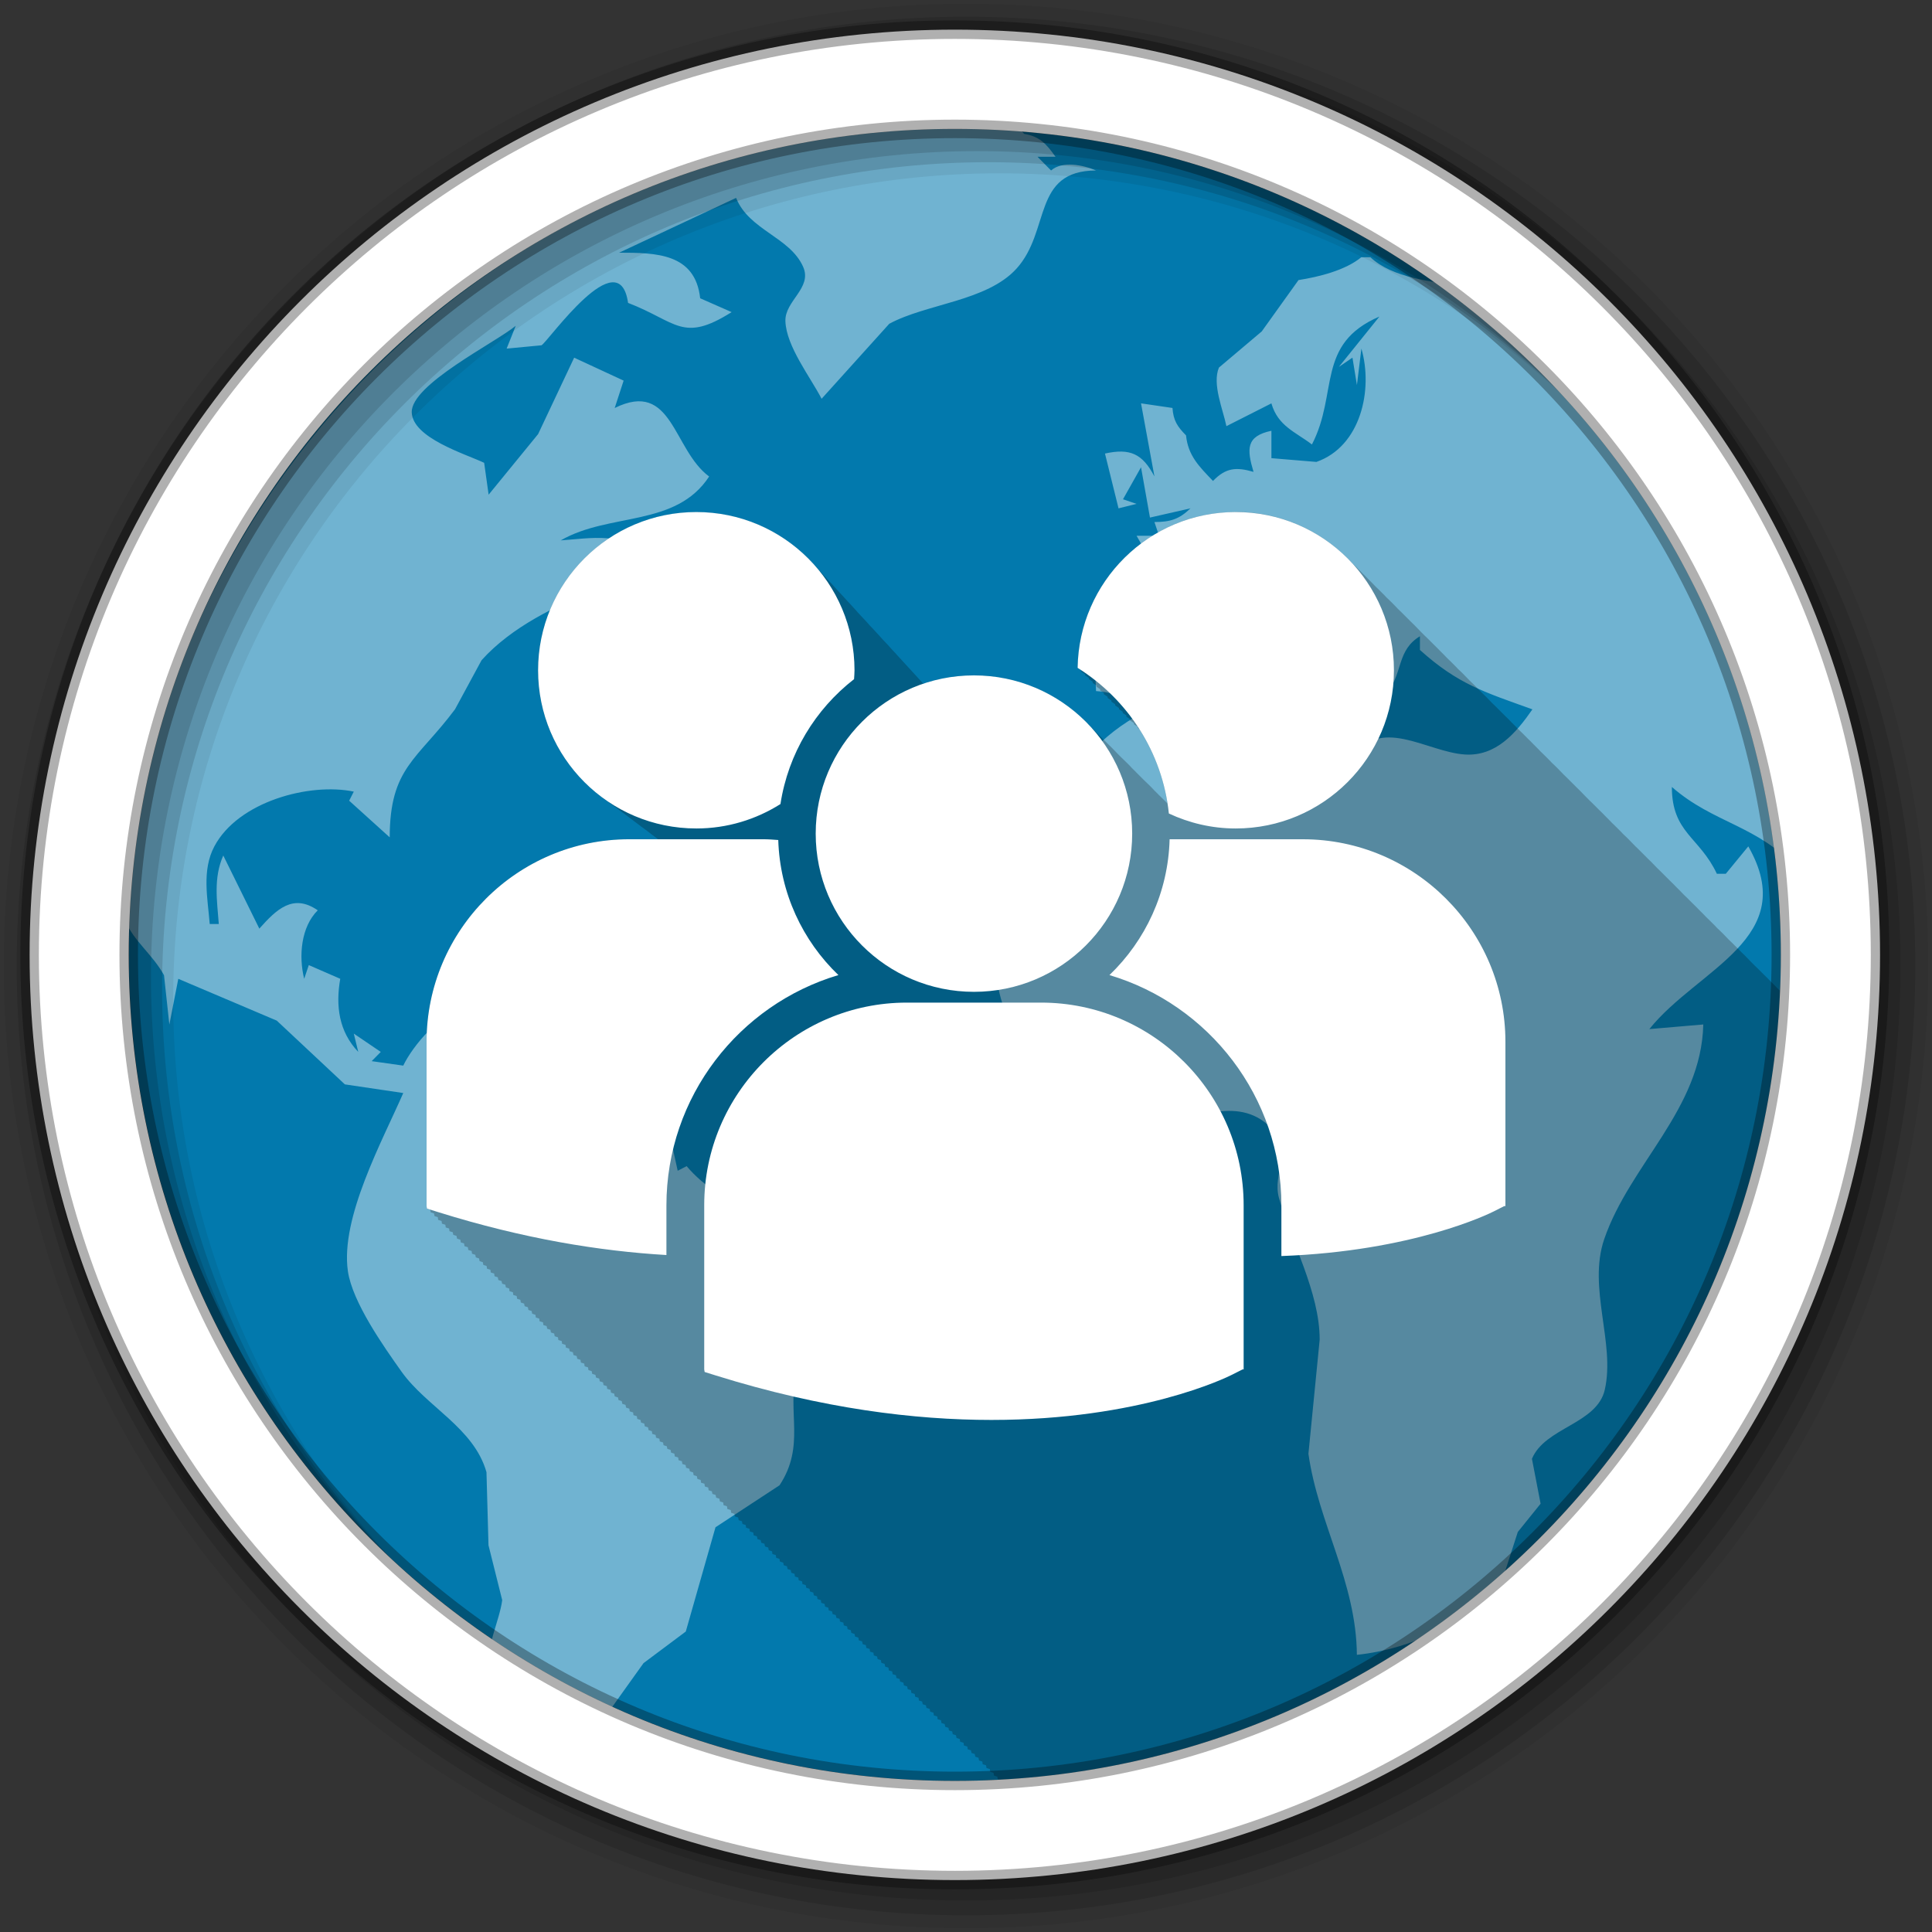 <svg xmlns="http://www.w3.org/2000/svg" id="svg2" width="100%" height="100%" version="1.1" viewBox="0 0 512 512"><rect x="0" y="0" width="512" height="512" fill="#333333" stroke="none"/><path id="path50" fill="#0279ad" fill-rule="evenodd" d="m471.95 253.05c0 120.9-98.01 218.9-218.9 218.9-120.9 0-218.9-98.01-218.9-218.9 0-120.9 98.01-218.9 218.9-218.9 120.9 0 218.9 98.01 218.9 218.9"/><path id="path52" fill="#fff" fill-opacity=".437" d="m256.73 32.577c-119.06 0-216.41 93.37-223.62 211.27 2.263 5.493 7.424 9.187 10.357 14.599l1.414 13.07 2.37-12.12 26.1 11.08 18.04 16.893 15.479 2.293c-5.528 12.662-16.713 33.06-14.676 47.2 1.185 8.221 9.466 19.947 14.217 26.638 6.637 9.346 19.17 14.873 22.511 26.638l0.535 19.377 3.631 14.523c-0.6 5.087-4.576 13.239-3.822 19.15 10.253 7.143 21.13 13.435 32.524 18.804 1.994-1.897 1.739-5.998-0.077-8.905l8.828-12.345 11.198-8.37 7.873-27.632 16.969-11.122c6.946-10.534 1.911-19.296 4.51-30.12l11.427-32.677c-12.92-4.898-31.435-10.909-40.55-21.785l-2.37 1.223-2.408-10.892-14.294-7.262-2.37 2.408-3.593-16.931-19.07-1.567-14.332-7.911c-6.171-0.891-14.341 9.342-16.663 14.294l-8.37-1.185 2.408-2.446-7.147-4.854 1.185 4.854c-5.142-5.397-6.03-12.205-4.777-19.377l-8.332-3.631-1.223 3.631c-1.491-5.99-0.862-13.726 3.593-18.15-6.534-4.525-10.926-0.267-15.479 4.854l-9.555-19.377c-2.627 5.941-1.669 11.867-1.185 18.15h-2.408c-0.527-6.773-2.159-14.178 1.223-20.562 6.32-11.93 25.301-16.963 36.957-14.523l-1.223 2.408 10.739 9.708c0.049-18.508 7.236-20.464 17.313-33.938l7.03-12.994c7.82-8.732 19.967-14.686 30.46-18.612l13.147-8.293c-4.256-7.479-15.442-5.339-22.625-4.854 12.917-7.462 30.479-3.419 39.33-16.931-9.652-7.131-9.652-25.736-25.03-18.15l2.37-7.262-13.11-6.077-9.555 20.256-13.11 16.05-1.185-8.446c-5.04-2.378-18.915-6.559-19.19-13.338-0.294-7.368 22.13-18.498 27.556-22.969l-2.408 6.04 9.249-0.879c1.959-1.256 20.545-27.871 22.931-11.236 12.927 4.975 14.404 10.677 27.441 2.446l-8.332-3.669c-1.315-11.954-11.728-12.07-21.479-12.08l30.995-14.523c3.451 8.594 14.269 10.353 17.772 18.268 2.488 5.624-4.888 9.01-4.701 14.408 0.231 6.653 6.6 14.787 9.593 20.562l17.925-19.874c9.897-5.357 25.827-5.944 33.709-14.599 9.125-10.02 4.104-25.966 21.1-26.03-3.448-1.473-9-2.591-11.924 0l-3.593-3.631h4.777c-2.493-3.471-4.163-5.364-8.332-6.077-0.974-1.223-2.229-2.042-3.631-2.637-3.657-0.178-7.344-0.268-11.05-0.268m104.07 35.581c-4.191 3.484-11.301 5.241-16.663 6.077l-9.746 13.606-11.351 9.593c-1.828 4.409 1.086 11.08 1.987 15.517l11.924-6.04c1.715 6.01 6.362 7.559 10.739 10.892 7.07-13.616 0.985-26.635 17.886-33.9l-10.739 13.338 3.593-2.446 1.185 7.262 1.185-9.669c3.149 10.919-0.146 25.918-11.924 30.04l-11.924-0.994v-7.262c-6.781 1.437-6.526 4.865-4.739 10.892-4.602-1.328-7.348-1.107-10.739 2.408-3.642-3.8-6.607-6.688-7.147-12.08-2.315-2.341-3.354-3.935-3.593-7.262l-8.332-1.223 3.554 19.377c-3.181-6.06-6.475-7.537-13.11-6.077l3.593 14.523 4.777-1.185-3.593-1.223 4.777-8.485 2.37 13.338 10.739-2.446c-3.01 2.916-5.409 3.624-9.555 3.631l1.223 3.631h-5.962l8.332 14.523c-19.535 0.164-19.761 10.318-19.07 26.638 3.813 0.279 5.668 0.852 8.332 3.631 15.776-8.439 19.413-24.12 38.14-29.05 3.039 9.595 12.439 9.02 9.555 20.6 9.202-1.907 11.778-9.789 5.962-16.969 7.84 4.741 10.08 14.476 15.478 21.785 3.801-5.067 2.342-10.858 8.37-14.523v3.631c10.1 9.1 17.07 11.152 29.81 15.746-4.379 6.311-9.662 12.48-17.886 11.962-10.07-0.633-22.918-10.649-29.81 1.338l-19.19-15.44c-10.641-4.556-21.1-0.248-32.07-1.491l-4.777 2.408 2.37 1.223c-21.843 9.977-33.959 36.25-36.23 58.09l-4.166 14.523c2.323 14.184 14.175 28.872 24.12 38.524 7 6.795 12.03-6.486 18.689 0.229 8.812-3.387 22.11-9.299 30.19 0.153 5.309 6.211-0.237 11.356 1.605 18 3.187 11.498 10.796 24.971 10.778 37.531l-2.981 30.23c2.612 18.436 12.684 33.959 12.841 53.28 14.618-1.529 31.06-8.993 39.17-21.785l3.478-10.778 6.04-7.491-2.293-11.886c3.412-8.314 17.222-9.223 19.3-18.307 2.83-12.367-4.562-27.01-0.153-39.9 6.8-19.868 25.735-34.418 26.26-56.907l-14.294 1.223c12.868-16.03 40.13-24.1 26.22-48.42l-5.962 7.262h-2.37c-4.604-9.807-11.915-10.83-11.924-23.01 11.161 9.752 22.707 10.06 33.365 21.785 0.973-0.535 1.783-1.211 2.446-2.026-8.147-62.56-41.822-117.04-90.16-152.53-9.09-0.905-19.831-2.204-25.53-7.605h-2.408v-0.038"/><path id="path54" fill-opacity=".235" d="m327.47 135.69c-22.939 0.003-41.525 18.456-41.875 41.31 0.333 0.209 0.641 0.44 0.969 0.656-0.003 0.115 0.002 0.228 0 0.344 0.342 0.215 0.663 0.465 1 0.688-0.002 0.094 0.001 0.187 0 0.281 0.342 0.215 0.663 0.465 1 0.688-0.002 0.105 0.002 0.208 0 0.313 0.342 0.215 0.663 0.465 1 0.688-0.002 0.105 0.002 0.208 0 0.313 0.342 0.215 0.663 0.465 1 0.688-0.002 0.105 0.002 0.208 0 0.313 0.342 0.215 0.663 0.465 1 0.688-0.002 0.105 0.002 0.208 0 0.313 0.333 0.209 0.641 0.44 0.969 0.656-0.003 0.115 0.002 0.228 0 0.344 0.342 0.215 0.663 0.465 1 0.688-0.002 0.103 0.002 0.209 0 0.313 0.339 0.213 0.666 0.436 1 0.656-0.002 0.105 0.002 0.208 0 0.313 0.342 0.215 0.663 0.465 1 0.688-0.002 0.105 0.002 0.208 0 0.313 0.342 0.215 0.663 0.465 1 0.688-0.002 0.105 0.002 0.208 0 0.313 0.342 0.215 0.663 0.465 1 0.688-0.002 0.105 0.002 0.208 0 0.313 0.333 0.209 0.641 0.44 0.969 0.656-0.003 0.115 0.002 0.228 0 0.344 0.337 0.212 0.668 0.437 1 0.656-0.003 0.113 0.002 0.23 0 0.344 0.339 0.213 0.666 0.436 1 0.656-0.002 0.105 0.002 0.208 0 0.313 0.342 0.215 0.663 0.465 1 0.688-0.002 0.105 0.002 0.208 0 0.313 0.152 0.095 0.287 0.216 0.438 0.313 3.743 5.867 6.344 12.534 7.469 19.688-0.047-0.047-0.109-0.079-0.156-0.125-0.327-0.34-0.662-0.671-1-1-0.381-0.397-0.791-0.775-1.188-1.156-0.317-0.349-0.671-0.662-1-1-0.06-0.066-0.127-0.122-0.188-0.188-0.08-0.076-0.138-0.175-0.219-0.25-0.515-0.55-1.05-1.072-1.594-1.594-0.273-0.28-0.563-0.54-0.844-0.813-0.022-0.02-0.041-0.043-0.063-0.063-0.328-0.339-0.661-0.672-1-1-0.349-0.361-0.701-0.715-1.063-1.063-0.317-0.349-0.671-0.662-1-1-0.06-0.066-0.127-0.122-0.188-0.188-0.08-0.076-0.138-0.175-0.219-0.25-0.515-0.55-1.05-1.072-1.594-1.594-0.273-0.28-0.563-0.54-0.844-0.813-0.022-0.02-0.041-0.043-0.063-0.063-0.328-0.339-0.661-0.672-1-1-0.292-0.302-0.574-0.613-0.875-0.906-0.522-0.544-1.043-1.079-1.594-1.594-0.161-0.172-0.336-0.33-0.5-0.5-0.17-0.164-0.328-0.339-0.5-0.5-0.125-0.125-0.248-0.252-0.375-0.375-0.342-0.356-0.708-0.687-1.063-1.031-0.022-0.02-0.041-0.043-0.063-0.063-0.328-0.339-0.661-0.672-1-1-0.292-0.302-0.574-0.613-0.875-0.906-0.522-0.544-1.043-1.079-1.594-1.594-7.588-7.588-18.08-12.281-29.656-12.281-4.681 0-9.171 0.772-13.375 2.188-0.156-0.17-0.31-0.333-0.469-0.5-0.366-0.419-0.741-0.817-1.125-1.219-0.326-0.37-0.66-0.737-1-1.094-0.326-0.371-0.66-0.736-1-1.094-0.376-0.429-0.762-0.838-1.156-1.25-0.309-0.351-0.615-0.692-0.938-1.031-0.345-0.394-0.702-0.777-1.063-1.156-0.465-0.531-0.944-1.059-1.438-1.563-0.114-0.126-0.228-0.25-0.344-0.375-0.565-0.66-1.142-1.286-1.75-1.906-0.193-0.213-0.396-0.416-0.594-0.625-0.489-0.56-0.98-1.125-1.5-1.656-0.104-0.115-0.207-0.23-0.313-0.344-0.474-0.554-0.996-1.068-1.5-1.594-0.445-0.503-0.874-1.021-1.344-1.5-0.184-0.203-0.375-0.395-0.563-0.594-0.406-0.465-0.823-0.898-1.25-1.344-0.24-0.271-0.471-0.548-0.719-0.813-0.432-0.499-0.888-0.992-1.344-1.469-0.275-0.31-0.56-0.605-0.844-0.906-0.409-0.469-0.82-0.925-1.25-1.375-0.332-0.375-0.686-0.732-1.031-1.094-0.298-0.337-0.598-0.673-0.906-1-0.501-0.572-0.999-1.145-1.531-1.688-0.216-0.238-0.435-0.455-0.656-0.688-0.317-0.36-0.639-0.714-0.969-1.063-0.331-0.377-0.687-0.729-1.031-1.094-0.377-0.43-0.762-0.867-1.156-1.281-7.682-8.688-18.901-14.156-31.406-14.156-23.16 0-41.938 18.746-41.938 41.906 0 14.02 6.899 26.419 17.469 34.03 0.116 0.09 0.227 0.193 0.344 0.281 0.224 0.158 0.46 0.315 0.688 0.469 0.35 0.272 0.704 0.552 1.063 0.813 0.052 0.041 0.104 0.085 0.156 0.125 0.217 0.156 0.437 0.317 0.656 0.469 0.072 0.053 0.146 0.103 0.219 0.156 0.07 0.055 0.148 0.102 0.219 0.156 0.216 0.156 0.405 0.348 0.625 0.5 0.058 0.046 0.129 0.079 0.188 0.125 0.209 0.153 0.413 0.319 0.625 0.469 0.405 0.307 0.802 0.614 1.219 0.906 0.012 0.009 0.02 0.022 0.031 0.031 0.208 0.156 0.414 0.317 0.625 0.469 0.452 0.35 0.908 0.7 1.375 1.031 0.207 0.158 0.415 0.315 0.625 0.469 0.42 0.33 0.848 0.655 1.281 0.969 0.347 0.27 0.706 0.522 1.063 0.781 0.286 0.223 0.583 0.441 0.875 0.656 0.635 0.504 1.271 1 1.938 1.469 0.03 0.022 0.064 0.04 0.094 0.063 0.138 0.111 0.266 0.234 0.406 0.344h-7.656c-29.604 0-53.688 24.09-53.688 53.688v43.531c0.003 0.02 0.125 0.688 0.125 0.688l0.875 0.281v0.031c0.003 0.02 0.125 0.656 0.125 0.656l0.875 0.281v0.063c0.003 0.02 0.125 0.656 0.125 0.656l0.875 0.281v0.062c0.003 0.02 0.094 0.656 0.094 0.656l0.906 0.281v0.031c0.003 0.02 0.094 0.688 0.094 0.688l0.906 0.281v0.031c0.003 0.02 0.094 0.688 0.094 0.688l0.906 0.281v0.031c0.003 0.02 0.094 0.688 0.094 0.688l0.875 0.281v0.031c0.003 0.02 0.125 0.656 0.125 0.656l0.875 0.281v0.063c0.003 0.02 0.125 0.656 0.125 0.656l0.875 0.281v0.063c0.003 0.019 0.125 0.656 0.125 0.656l0.875 0.281v0.031c0.003 0.019 0.094 0.688 0.094 0.688l0.906 0.281v0.031c0.003 0.019 0.094 0.688 0.094 0.688l0.906 0.281v0.031c0.003 0.019 0.094 0.688 0.094 0.688l0.875 0.281v0.031c0.003 0.019 0.125 0.656 0.125 0.656l0.875 0.281v0.063c0.003 0.019 0.125 0.656 0.125 0.656l0.875 0.281v0.063c0.003 0.019 0.125 0.656 0.125 0.656l0.875 0.281v0.031c0.003 0.019 0.094 0.688 0.094 0.688l0.906 0.281v0.031c0.003 0.019 0.094 0.688 0.094 0.688l0.906 0.281v0.031c0.003 0.019 0.094 0.688 0.094 0.688l0.875 0.281v0.031c0.003 0.019 0.125 0.688 0.125 0.688l0.875 0.281v0.031c0.003 0.018 0.125 0.656 0.125 0.656l0.875 0.281v0.063l0.125 0.656 0.875 0.281v0.031c0.003 0.018 0.094 0.688 0.094 0.688l0.906 0.281v0.031c0.003 0.018 0.094 0.688 0.094 0.688l0.906 0.281v0.031c0.003 0.018 0.094 0.688 0.094 0.688l0.875 0.281v0.031c0.003 0.018 0.125 0.688 0.125 0.688l0.875 0.281v0.031c0.003 0.018 0.125 0.656 0.125 0.656l0.875 0.281v0.063c0.003 0.018 0.125 0.656 0.125 0.656l0.875 0.281v0.063c0.003 0.018 0.125 0.656 0.125 0.656l0.875 0.281v0.031c0.003 0.017 0.094 0.688 0.094 0.688l0.906 0.281v0.031c0.003 0.017 0.094 0.688 0.094 0.688l0.906 0.281v0.031c0.003 0.017 0.094 0.688 0.094 0.688l0.875 0.281v0.031c0.003 0.017 0.125 0.656 0.125 0.656l0.875 0.281v0.063c0.003 0.017 0.125 0.656 0.125 0.656l0.875 0.281v0.063c0.003 0.017 0.125 0.656 0.125 0.656l0.875 0.281v0.031c0.003 0.017 0.094 0.688 0.094 0.688l0.906 0.281v0.031c0.003 0.017 0.094 0.688 0.094 0.688l0.906 0.281v0.031c0.003 0.017 0.094 0.688 0.094 0.688l0.875 0.281v0.031c0.003 0.017 0.125 0.656 0.125 0.656l0.875 0.281v0.063c0.003 0.017 0.125 0.656 0.125 0.656l0.875 0.281v0.063c0.003 0.016 0.125 0.656 0.125 0.656l0.875 0.281v0.031c0.003 0.016 0.094 0.688 0.094 0.688l0.906 0.281v0.031c0.003 0.016 0.094 0.688 0.094 0.688l0.906 0.281v0.031c0.003 0.016 0.094 0.688 0.094 0.688l0.875 0.281v0.031c0.003 0.016 0.125 0.688 0.125 0.688l0.875 0.281v0.031c0.003 0.016 0.125 0.656 0.125 0.656l0.875 0.281v0.063l0.125 0.656 0.875 0.281v0.031c0.003 0.016 0.125 0.688 0.125 0.688l0.875 0.281v0.031c0.003 0.015 0.094 0.688 0.094 0.688l0.906 0.281v0.031c0.003 0.015 0.094 0.688 0.094 0.688l0.875 0.281v0.031c0.003 0.015 0.125 0.688 0.125 0.688l0.875 0.281v0.031c0.002 0.015 0.125 0.656 0.125 0.656l0.875 0.281v0.063c0.002 0.015 0.125 0.656 0.125 0.656l0.875 0.281v0.063c0.002 0.015 0.125 0.656 0.125 0.656l0.875 0.281v0.031c0.002 0.015 0.094 0.688 0.094 0.688l0.906 0.281v0.031c0.002 0.015 0.094 0.688 0.094 0.688l0.906 0.281v0.031l0.094 0.688 0.875 0.281v0.031c0.002 0.015 0.125 0.656 0.125 0.656l0.875 0.281v0.063c0.002 0.014 0.125 0.656 0.125 0.656l0.875 0.281v0.063c0.002 0.014 0.125 0.656 0.125 0.656l0.875 0.281v0.031c0.002 0.014 0.094 0.688 0.094 0.688l0.906 0.281v0.031c0.002 0.014 0.094 0.688 0.094 0.688l0.906 0.281v0.031c0.002 0.014 0.094 0.688 0.094 0.688l0.875 0.281v0.031c0.002 0.014 0.125 0.688 0.125 0.688l0.875 0.281v0.031c0.002 0.014 0.125 0.656 0.125 0.656l0.875 0.281v0.063c0.002 0.014 0.125 0.656 0.125 0.656l0.875 0.281v0.031c0.002 0.014 0.094 0.688 0.094 0.688l0.906 0.281v0.031c0.002 0.014 0.094 0.688 0.094 0.688l0.906 0.281v0.031c0.002 0.014 0.094 0.688 0.094 0.688l0.875 0.281v0.031c0.002 0.013 0.125 0.688 0.125 0.688l0.875 0.281v0.031c0.002 0.013 0.125 0.656 0.125 0.656l0.875 0.281v0.063c0.002 0.013 0.125 0.656 0.125 0.656l0.875 0.281v0.063c0.002 0.013 0.125 0.656 0.125 0.656l0.875 0.281v0.031c0.002 0.013 0.094 0.688 0.094 0.688l0.906 0.281v0.031c0.002 0.013 0.094 0.688 0.094 0.688l0.906 0.281v0.031c0.002 0.013 0.094 0.688 0.094 0.688l0.875 0.281v0.031c0.002 0.013 0.125 0.656 0.125 0.656l0.875 0.281v0.063c0.002 0.013 0.125 0.656 0.125 0.656l0.875 0.281v0.063c0.002 0.012 0.125 0.656 0.125 0.656l0.875 0.281v0.031c0.002 0.012 0.094 0.688 0.094 0.688l0.906 0.281v0.031c0.002 0.012 0.094 0.688 0.094 0.688l0.906 0.281v0.031l0.094 0.688 0.875 0.281v0.031c0.002 0.012 0.125 0.656 0.125 0.656l0.875 0.281v0.063c0.002 0.012 0.125 0.656 0.125 0.656l0.875 0.281v0.063c0.002 0.012 0.125 0.656 0.125 0.656l0.875 0.281v0.031c0.002 0.012 0.094 0.688 0.094 0.688l0.906 0.281v0.031c0.002 0.012 0.094 0.688 0.094 0.688l0.906 0.281v0.031c0.002 0.012 0.094 0.688 0.094 0.688l0.875 0.281v0.031c0.002 0.012 0.125 0.688 0.125 0.688l0.875 0.281v0.031c0.002 0.011 0.125 0.656 0.125 0.656l0.875 0.281v0.063c0.002 0.011 0.125 0.656 0.125 0.656l0.875 0.281v0.031c0.002 0.011 0.125 0.688 0.125 0.688l0.875 0.281v0.031c0.002 0.011 0.094 0.688 0.094 0.688l0.906 0.281v0.031c0.002 0.011 0.094 0.688 0.094 0.688l0.875 0.281v0.031c0.002 0.011 0.125 0.688 0.125 0.688l0.875 0.281v0.031c0.002 0.011 0.125 0.656 0.125 0.656l0.875 0.281v0.063c0.002 0.011 0.125 0.656 0.125 0.656l0.875 0.281v0.063c0.002 0.011 0.125 0.656 0.125 0.656l0.875 0.281v0.031c0.002 0.01 0.094 0.688 0.094 0.688l0.906 0.281v0.031c0.002 0.01 0.094 0.688 0.094 0.688l0.906 0.281v0.031c0.002 0.01 0.094 0.688 0.094 0.688l0.875 0.281v0.031c0.002 0.01 0.125 0.656 0.125 0.656l0.875 0.281v0.063c0.002 0.01 0.125 0.656 0.125 0.656l0.875 0.281v0.063c0.002 0.01 0.125 0.656 0.125 0.656l0.875 0.281v0.031c0.002 0.01 0.094 0.688 0.094 0.688l0.906 0.281v0.031c0.002 0.01 0.094 0.688 0.094 0.688l0.906 0.281v0.031c0.002 0.01 0.094 0.688 0.094 0.688l0.875 0.281v0.031c0.002 0.01 0.125 0.688 0.125 0.688l0.875 0.281v0.031c0.002 0.009 0.125 0.656 0.125 0.656l0.875 0.281v0.063c0.002 0.009 0.125 0.656 0.125 0.656l0.875 0.281v0.031c0.002 0.009 0.094 0.688 0.094 0.688l0.906 0.281v0.031c0.001 0.009 0.094 0.688 0.094 0.688l0.906 0.281v0.031c0.001 0.009 0.094 0.688 0.094 0.688l0.875 0.281v0.031c0.001 0.009 0.125 0.688 0.125 0.688l0.875 0.281v0.031c0.001 0.009 0.125 0.656 0.125 0.656l0.875 0.281v0.063c0.001 0.009 0.125 0.656 0.125 0.656l0.875 0.281v0.063c0.001 0.009 0.125 0.656 0.125 0.656l0.875 0.281v0.031c0.001 0.009 0.094 0.688 0.094 0.688l0.906 0.281v0.031c0.001 0.008 0.094 0.688 0.094 0.688l0.906 0.281v0.031c0.001 0.008 0.094 0.688 0.094 0.688l0.875 0.281v0.031c0.001 0.008 0.125 0.656 0.125 0.656l0.875 0.281v0.063c0.001 0.008 0.125 0.656 0.125 0.656l0.875 0.281v0.063c0.001 0.008 0.125 0.656 0.125 0.656l0.875 0.281v0.031c0.001 0.008 0.094 0.688 0.094 0.688l0.906 0.281v0.031c0.001 0.008 0.094 0.688 0.094 0.688l0.906 0.281v0.031c0.001 0.008 0.094 0.688 0.094 0.688l0.875 0.281v0.031c0.001 0.008 0.125 0.656 0.125 0.656l0.875 0.281v0.063c0.001 0.008 0.125 0.656 0.125 0.656l0.875 0.281v0.063c0.001 0.007 0.125 0.656 0.125 0.656l0.875 0.281v0.031c0.001 0.007 0.094 0.688 0.094 0.688l0.906 0.281v0.031c0.001 0.007 0.094 0.688 0.094 0.688l0.906 0.281v0.031c0.001 0.007 0.094 0.688 0.094 0.688l0.875 0.281v0.031c0.001 0.007 0.125 0.688 0.125 0.688l0.875 0.281v0.031c0.001 0.007 0.125 0.656 0.125 0.656l0.875 0.281v0.063c0.001 0.007 0.125 0.656 0.125 0.656l0.875 0.281v0.031c0.001 0.007 0.094 0.688 0.094 0.688l0.906 0.281v0.031c0.001 0.007 0.094 0.688 0.094 0.688l0.906 0.281v0.031c0.001 0.007 0.094 0.688 0.094 0.688l0.875 0.281v0.031c0.001 0.006 0.125 0.688 0.125 0.688l0.875 0.281v0.031c0.001 0.006 0.125 0.656 0.125 0.656l0.875 0.281v0.063c0.001 0.006 0.125 0.656 0.125 0.656l0.875 0.281v0.063c0.001 0.006 0.125 0.656 0.125 0.656l0.875 0.281v0.031l0.094 0.688 0.906 0.281v0.031c0.001 0.006 0.094 0.688 0.094 0.688l0.906 0.281v0.031c0.001 0.006 0.094 0.688 0.094 0.688l0.875 0.281v0.031c0.001 0.006 0.125 0.656 0.125 0.656l0.875 0.281v0.063c0.001 0.006 0.125 0.656 0.125 0.656l0.875 0.281v0.063c0.001 0.005 0.125 0.656 0.125 0.656l0.875 0.281v0.031c0.001 0.005 0.094 0.688 0.094 0.688l0.906 0.281v0.031c0.001 0.005 0.094 0.688 0.094 0.688l0.906 0.281v0.031c0.001 0.005 0.094 0.688 0.094 0.688l0.875 0.281v0.031l0.125 0.688 0.875 0.281v0.031l0.125 0.656 0.313 0.094c112.31-5.901 202.17-96.44 207-209.03-0.206-0.2-0.419-0.393-0.625-0.594-0.022-0.02-0.041-0.043-0.063-0.063-0.292-0.302-0.574-0.613-0.875-0.906-0.357-0.372-0.723-0.735-1.094-1.094-0.493-0.511-0.981-1.015-1.5-1.5l-0.188-0.188c-0.457-0.482-0.927-0.946-1.406-1.406-0.273-0.28-0.563-0.54-0.844-0.813-0.022-0.02-0.041-0.043-0.063-0.063-0.328-0.339-0.661-0.672-1-1-0.292-0.302-0.574-0.613-0.875-0.906-0.522-0.544-1.043-1.079-1.594-1.594l-0.188-0.188c-0.427-0.451-0.866-0.881-1.313-1.313-0.358-0.37-0.722-0.737-1.094-1.094-0.273-0.28-0.563-0.54-0.844-0.813-0.022-0.02-0.041-0.043-0.063-0.063-0.292-0.302-0.574-0.613-0.875-0.906-0.522-0.544-1.043-1.079-1.594-1.594-0.141-0.141-0.295-0.267-0.438-0.406-0.054-0.049-0.102-0.107-0.156-0.156-0.06-0.066-0.127-0.122-0.188-0.188-0.08-0.076-0.138-0.175-0.219-0.25l-0.188-0.188c-0.457-0.482-0.927-0.946-1.406-1.406-0.273-0.28-0.563-0.54-0.844-0.813-0.022-0.02-0.041-0.043-0.063-0.063-0.292-0.302-0.574-0.613-0.875-0.906-0.357-0.372-0.723-0.735-1.094-1.094-0.493-0.511-0.981-1.015-1.5-1.5l-0.188-0.188c-0.457-0.482-0.927-0.946-1.406-1.406-0.273-0.28-0.563-0.54-0.844-0.813-0.022-0.02-0.041-0.043-0.063-0.063-0.292-0.302-0.574-0.613-0.875-0.906-0.325-0.338-0.664-0.673-1-1-0.522-0.544-1.043-1.079-1.594-1.594l-0.188-0.188c-0.457-0.482-0.927-0.946-1.406-1.406-0.327-0.336-0.662-0.675-1-1-0.273-0.28-0.563-0.54-0.844-0.813-0.022-0.02-0.041-0.043-0.063-0.063-0.292-0.302-0.574-0.613-0.875-0.906-0.522-0.544-1.043-1.079-1.594-1.594l-0.188-0.188c-0.427-0.451-0.866-0.881-1.313-1.313-0.358-0.37-0.722-0.737-1.094-1.094-0.273-0.28-0.563-0.54-0.844-0.813-0.022-0.02-0.041-0.043-0.063-0.063-0.292-0.302-0.574-0.613-0.875-0.906-0.522-0.544-1.043-1.079-1.594-1.594-0.141-0.141-0.295-0.267-0.438-0.406-0.054-0.049-0.102-0.107-0.156-0.156-0.06-0.066-0.127-0.122-0.188-0.188-0.08-0.076-0.138-0.175-0.219-0.25l-0.188-0.188c-0.457-0.482-0.927-0.946-1.406-1.406-0.273-0.28-0.563-0.54-0.844-0.813-0.022-0.02-0.041-0.043-0.063-0.063-0.292-0.302-0.574-0.613-0.875-0.906-0.357-0.372-0.723-0.735-1.094-1.094-0.493-0.511-0.981-1.015-1.5-1.5l-0.188-0.188c-0.457-0.482-0.927-0.946-1.406-1.406-0.273-0.28-0.563-0.54-0.844-0.813-0.022-0.02-0.041-0.043-0.063-0.063-0.328-0.339-0.661-0.672-1-1-0.292-0.302-0.574-0.613-0.875-0.906-0.522-0.544-1.043-1.079-1.594-1.594l-0.188-0.188c-0.427-0.451-0.866-0.881-1.313-1.313-0.358-0.37-0.722-0.737-1.094-1.094-0.273-0.28-0.563-0.54-0.844-0.813-0.022-0.02-0.041-0.043-0.063-0.063-0.292-0.302-0.574-0.613-0.875-0.906-0.522-0.544-1.043-1.079-1.594-1.594-0.141-0.141-0.295-0.267-0.438-0.406-0.054-0.049-0.102-0.107-0.156-0.156-0.06-0.066-0.127-0.122-0.188-0.188-0.08-0.076-0.138-0.175-0.219-0.25l-0.188-0.188c-0.457-0.482-0.927-0.946-1.406-1.406-0.273-0.28-0.563-0.54-0.844-0.813-0.022-0.02-0.041-0.043-0.063-0.063-0.292-0.302-0.574-0.613-0.875-0.906-0.357-0.372-0.723-0.735-1.094-1.094-0.493-0.511-0.981-1.015-1.5-1.5l-0.188-0.188c-0.457-0.482-0.927-0.946-1.406-1.406-0.273-0.28-0.563-0.54-0.844-0.813-0.022-0.02-0.041-0.043-0.063-0.063-0.292-0.302-0.574-0.613-0.875-0.906-0.325-0.338-0.664-0.673-1-1-0.522-0.544-1.043-1.079-1.594-1.594l-0.188-0.188c-0.457-0.482-0.927-0.946-1.406-1.406-0.327-0.336-0.662-0.675-1-1-0.273-0.28-0.563-0.54-0.844-0.813-0.022-0.02-0.041-0.043-0.063-0.063-0.292-0.302-0.574-0.613-0.875-0.906-0.522-0.544-1.043-1.079-1.594-1.594l-0.188-0.188c-0.427-0.451-0.866-0.881-1.313-1.313-0.358-0.37-0.722-0.737-1.094-1.094-0.273-0.28-0.563-0.54-0.844-0.813-0.022-0.02-0.041-0.043-0.063-0.063-0.292-0.302-0.574-0.613-0.875-0.906-0.522-0.544-1.043-1.079-1.594-1.594-0.141-0.141-0.295-0.267-0.438-0.406-0.054-0.049-0.102-0.107-0.156-0.156-0.06-0.066-0.127-0.122-0.188-0.188-0.08-0.076-0.138-0.175-0.219-0.25l-0.188-0.188c-0.457-0.482-0.927-0.946-1.406-1.406-0.273-0.28-0.563-0.54-0.844-0.813-0.022-0.02-0.041-0.043-0.063-0.063-0.292-0.302-0.574-0.613-0.875-0.906-0.357-0.372-0.723-0.735-1.094-1.094-0.493-0.511-0.981-1.015-1.5-1.5l-0.188-0.188c-0.457-0.482-0.927-0.946-1.406-1.406-0.273-0.28-0.563-0.54-0.844-0.813-0.022-0.02-0.041-0.043-0.063-0.063-0.328-0.339-0.661-0.672-1-1-0.292-0.302-0.574-0.613-0.875-0.906-0.522-0.544-1.043-1.079-1.594-1.594l-0.188-0.188c-0.457-0.482-0.927-0.946-1.406-1.406-0.327-0.336-0.662-0.675-1-1-0.273-0.28-0.563-0.54-0.844-0.813-0.022-0.02-0.041-0.043-0.063-0.063-0.292-0.302-0.574-0.613-0.875-0.906-0.522-0.544-1.043-1.079-1.594-1.594-0.141-0.141-0.295-0.267-0.438-0.406-0.054-0.049-0.102-0.107-0.156-0.156-0.06-0.066-0.127-0.122-0.188-0.188-0.08-0.076-0.138-0.175-0.219-0.25l-0.188-0.188c-0.457-0.482-0.927-0.946-1.406-1.406-0.273-0.28-0.563-0.54-0.844-0.813-0.022-0.02-0.041-0.043-0.063-0.063-0.292-0.302-0.574-0.613-0.875-0.906-0.357-0.372-0.723-0.735-1.094-1.094-0.493-0.511-0.981-1.015-1.5-1.5l-0.188-0.188c-0.457-0.482-0.927-0.946-1.406-1.406-0.273-0.28-0.563-0.54-0.844-0.813-0.022-0.02-0.041-0.043-0.063-0.063-0.292-0.302-0.574-0.613-0.875-0.906-7.63-7.945-18.361-12.906-30.25-12.906"/><g id="g56" fill-rule="evenodd"><path id="path58" fill-opacity=".067" d="m256 1c-140.83 0-255 114.17-255 255s114.17 255 255 255 255-114.17 255-255-114.17-255-255-255m8.827 44.931c120.9 0 218.9 98 218.9 218.9s-98 218.9-218.9 218.9-218.93-98-218.93-218.9 98.03-218.9 218.93-218.9"/><g id="g60" fill-opacity=".129"><path id="path62" d="m256 4.433c-138.94 0-251.57 112.63-251.57 251.57s112.63 251.57 251.57 251.57 251.57-112.63 251.57-251.57-112.63-251.57-251.57-251.57m5.885 38.556c120.9 0 218.9 98 218.9 218.9s-98 218.9-218.9 218.9-218.93-98-218.93-218.9 98.03-218.9 218.93-218.9"/><path id="path64" d="m256 8.356c-136.77 0-247.64 110.87-247.64 247.64s110.87 247.64 247.64 247.64 247.64-110.87 247.64-247.64-110.87-247.64-247.64-247.64m2.942 31.691c120.9 0 218.9 98 218.9 218.9s-98 218.9-218.9 218.9-218.93-98-218.93-218.9 98.03-218.9 218.93-218.9"/></g><path id="path66" fill="#fff" stroke="#000" stroke-opacity=".31" stroke-width="4.904" d="m253.04 7.859c-135.42 0-245.19 109.78-245.19 245.19 0 135.42 109.78 245.19 245.19 245.19 135.42 0 245.19-109.78 245.19-245.19 0-135.42-109.78-245.19-245.19-245.19zm0 26.297c120.9 0 218.9 98 218.9 218.9s-98 218.9-218.9 218.9-218.93-98-218.93-218.9 98.03-218.9 218.93-218.9z"/></g><path id="path114" fill="#fff" d="m285.58 176.99c13.22 8.289 22.49 22.315 24.18 38.596 5.388 2.519 11.375 3.968 17.715 3.968 23.16 0 41.932-18.772 41.932-41.928 0-23.16-18.768-41.932-41.932-41.932-22.939 0.003-41.547 18.44-41.896 41.3m-27.471 85.85c23.16 0 41.932-18.775 41.932-41.932 0-23.16-18.775-41.928-41.932-41.928-23.16 0-41.939 18.775-41.939 41.932 0 23.16 18.782 41.928 41.939 41.928m17.783 2.858h-35.577c-29.604 0-53.689 24.09-53.689 53.689v43.516l0.111 0.682 2.997 0.938c28.25 8.824 52.797 11.771 72.999 11.771 39.459 0 62.33-11.25 63.744-11.967l2.801-1.42h0.3v-43.52c0.003-29.601-24.08-53.689-53.685-53.689m69.38-43.29h-35.31c-0.382 14.13-6.412 26.846-15.946 35.995 26.315 7.825 45.564 32.23 45.564 61.05v13.409c34.86-1.281 54.948-11.157 56.27-11.825l2.801-1.42h0.3v-43.523c0-29.601-24.08-53.685-53.685-53.685m-160.74-2.858c8.203 0 15.835-2.394 22.3-6.472 2.055-13.405 9.241-25.12 19.507-33.1 0.043-0.785 0.118-1.563 0.118-2.355 0-23.16-18.775-41.932-41.925-41.932-23.16 0-41.932 18.772-41.932 41.932 0 23.15 18.768 41.925 41.932 41.925m37.657 38.853c-9.491-9.102-15.5-21.755-15.939-35.795-1.309-0.096-2.605-0.2-3.939-0.2h-35.577c-29.604 0-53.689 24.08-53.689 53.685v43.52l0.111 0.674 2.997 0.942c22.664 7.079 42.892 10.337 60.46 11.364v-13.14c0.007-28.823 19.253-53.22 45.575-61.05"/></svg>
